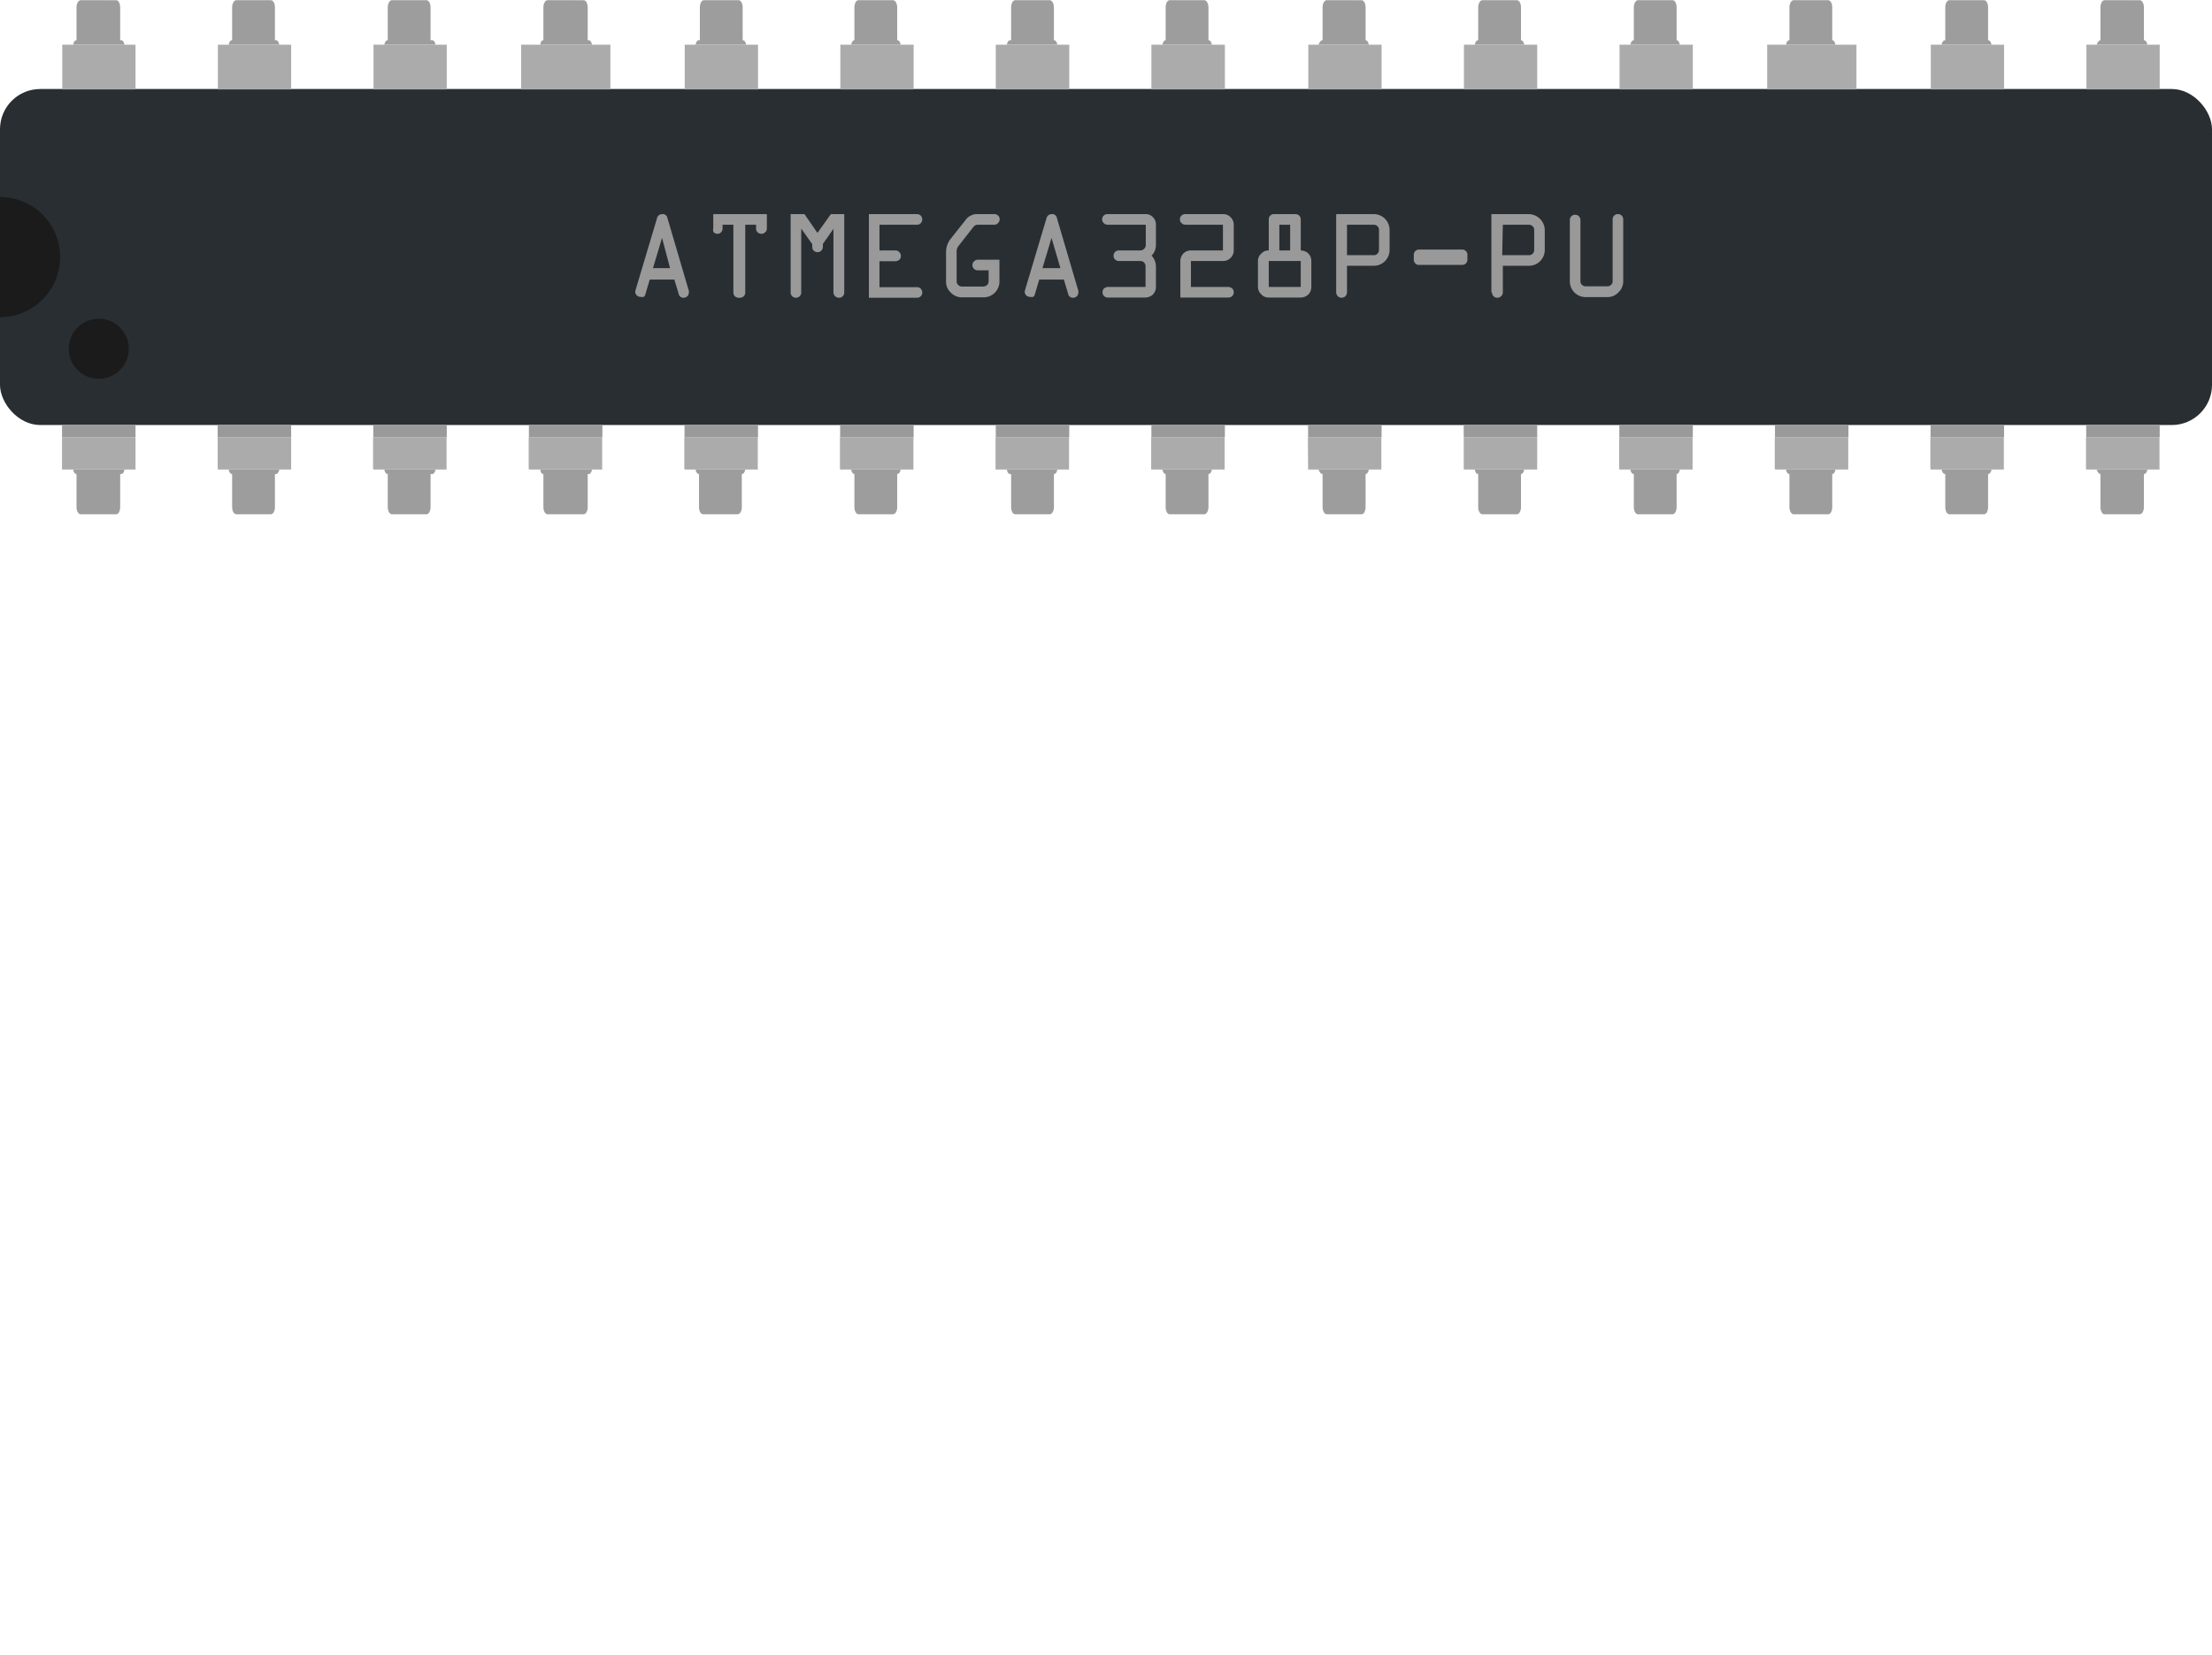 <?xml version="1.0" ?><svg height="27.02mm" viewBox="0 0 102.34 76.58" width="36.1mm" xmlns="http://www.w3.org/2000/svg">
  <title>ATMEGA328P-PU</title>
  <g data-name="Layer 2" id="Layer_2">
    <rect height="15.55" rx="1.86" ry="1.86" style="fill: #292e32" transform="translate(102.34 23.78) rotate(180)" width="102.34" y="4.12"/>
    <path d="M2.78,11.89A2.77,2.77,0,0,0,0,9.11v5.56A2.78,2.78,0,0,0,2.78,11.89Z" style="fill: #1b1b1b"/>
    <g>
      <path d="M29.4,13.43l1-3.35a.24.24,0,0,1,.24-.18.21.21,0,0,1,.23.15l1,3.4a.2.2,0,0,1,0,.07.24.24,0,0,1-.07.18.26.26,0,0,1-.16.07.22.22,0,0,1-.24-.18l-.2-.66H30.06l-.21.71a.18.18,0,0,1-.07.09.37.37,0,0,1-.14,0,.25.25,0,0,1-.18-.07.24.24,0,0,1-.07-.18A.28.28,0,0,1,29.4,13.43ZM30.63,11l-.42,1.4H31Z" style="fill: #999"/>
      <path d="M33,10.56V9.9h2.48v.67a.21.21,0,0,1-.08.17.22.22,0,0,1-.17.07.24.24,0,0,1-.18-.07.22.22,0,0,1-.07-.17v-.18h-.5v3.13a.24.24,0,0,1-.07.18.26.26,0,0,1-.17.07A.29.29,0,0,1,34,13.7a.24.24,0,0,1-.07-.18V10.39h-.5v.17a.24.24,0,0,1-.41.18A.25.25,0,0,1,33,10.56Z" style="fill: #999"/>
      <path d="M37.58,11.42v-.13l-.51-.72v2.95a.24.24,0,0,1-.07.18.26.26,0,0,1-.17.07.24.24,0,0,1-.25-.25V9.9h.64l.6.87.62-.87h.62v3.62a.24.24,0,0,1-.25.25.26.26,0,0,1-.17-.07.25.25,0,0,1-.08-.18V10.58l-.49.7v.14a.28.28,0,0,1-.07.17.24.24,0,0,1-.18.07.24.24,0,0,1-.24-.24Z" style="fill: #999"/>
      <path d="M42.42,10.39H40.69v1.19h.74a.25.25,0,0,1,.18.08.26.26,0,0,1,.07.17.24.24,0,0,1-.07.18.29.29,0,0,1-.18.07h-.74v1.2h1.73a.24.24,0,0,1,.18.07.28.28,0,0,1,.07.17.24.24,0,0,1-.25.25H40.2V9.9h2.22a.24.24,0,0,1,.18.07.29.29,0,0,1,.07.18.28.28,0,0,1-.07.17A.24.24,0,0,1,42.42,10.39Z" style="fill: #999"/>
      <path d="M45.22,9.9H46a.24.24,0,0,1,.18.07.22.22,0,0,1,.07.17.25.25,0,0,1-.08.18.23.23,0,0,1-.17.07h-.77a.26.26,0,0,0-.2.11l-.69.88a.43.43,0,0,0-.08.29V13a.24.24,0,0,0,.07.18.26.26,0,0,0,.17.07h1a.28.28,0,0,0,.17-.07.24.24,0,0,0,.07-.18V12.5h-.5a.24.24,0,0,1-.18-.07.24.24,0,0,1,0-.34.25.25,0,0,1,.18-.08h1v1a.73.73,0,0,1-.73.74h-1a.69.69,0,0,1-.52-.22.67.67,0,0,1-.22-.52V11.68a1,1,0,0,1,.2-.62l.72-.91a.58.58,0,0,1,.22-.18A.59.59,0,0,1,45.22,9.9Z" style="fill: #999"/>
      <path d="M47.42,13.43l1-3.35a.24.24,0,0,1,.24-.18.21.21,0,0,1,.23.15l1,3.4a.2.2,0,0,1,0,.07.24.24,0,0,1-.07.18.24.24,0,0,1-.16.07.22.22,0,0,1-.24-.18l-.2-.66H48.08l-.21.71a.18.18,0,0,1-.07.09.37.37,0,0,1-.14,0,.25.25,0,0,1-.18-.07.24.24,0,0,1-.07-.18A.28.28,0,0,1,47.42,13.43ZM48.65,11l-.42,1.4h.83Z" style="fill: #999"/>
      <path d="M53.48,10.39v.91a.7.7,0,0,1-.2.52.76.76,0,0,1,.2.5v.95a.5.5,0,0,1-.14.35.52.52,0,0,1-.35.14H51.26a.24.24,0,0,1-.18-.07.22.22,0,0,1-.07-.17.24.24,0,0,1,.07-.18.29.29,0,0,1,.18-.07H53v-.95a.24.24,0,0,0-.07-.18.23.23,0,0,0-.17-.07h-1a.26.26,0,0,1-.17-.07.24.24,0,0,1-.07-.18.24.24,0,0,1,.24-.24h1a.26.26,0,0,0,.17-.07.25.25,0,0,0,.08-.18v-.94H51.24a.25.25,0,0,1-.18-.08.24.24,0,0,1-.07-.17.26.26,0,0,1,.07-.17.24.24,0,0,1,.18-.07H53a.44.44,0,0,1,.34.14A.47.47,0,0,1,53.48,10.39Z" style="fill: #999"/>
      <path d="M56.83,13.76H54.61V12.07a.52.52,0,0,1,.14-.35.5.5,0,0,1,.35-.14h1.48V10.39H54.84a.25.25,0,0,1-.18-.08.21.21,0,0,1-.07-.17.22.22,0,0,1,.07-.17.24.24,0,0,1,.18-.07h1.74a.45.45,0,0,1,.35.14.47.47,0,0,1,.15.35v1.19a.47.47,0,0,1-.15.35.48.48,0,0,1-.35.14H55.1v1.2h1.73a.29.29,0,0,1,.18.07.24.24,0,0,1,.07.18.22.22,0,0,1-.07.17A.24.24,0,0,1,56.83,13.76Z" style="fill: #999"/>
      <path d="M58.2,13.27v-1.2a.45.45,0,0,1,.15-.34.45.45,0,0,1,.35-.15V10.14a.22.22,0,0,1,.07-.17.21.21,0,0,1,.17-.07h1a.24.24,0,0,1,.24.24v1.44a.52.52,0,0,1,.35.14.5.5,0,0,1,.14.35v1.2a.5.5,0,0,1-.14.35.52.52,0,0,1-.35.14H58.7a.45.45,0,0,1-.35-.15A.48.48,0,0,1,58.2,13.27Zm.5-1.2v1.2h1.48v-1.2Zm.49-1.68v1.19h.5V10.39Z" style="fill: #999"/>
      <path d="M61.82,13.52V9.9h1.74a.73.73,0,0,1,.73.74v.91a.73.73,0,0,1-.73.74H62.32v1.23a.25.25,0,1,1-.5,0Zm.5-1.72h1.24a.22.22,0,0,0,.17-.07.24.24,0,0,0,.07-.18v-.91a.24.24,0,0,0-.07-.18.26.26,0,0,0-.17-.07H62.32Z" style="fill: #999"/>
      <path d="M67.89,11.82V12a.24.24,0,0,1-.07.18.23.23,0,0,1-.17.07h-2a.22.22,0,0,1-.17-.07.24.24,0,0,1-.07-.18v-.21a.24.24,0,0,1,.07-.18.26.26,0,0,1,.17-.07h2a.23.23,0,0,1,.17.07A.23.23,0,0,1,67.89,11.82Z" style="fill: #999"/>
      <path d="M69,13.52V9.9h1.74a.75.75,0,0,1,.73.74v.91a.73.73,0,0,1-.73.74H69.53v1.23a.25.25,0,0,1-.08.18.24.24,0,0,1-.17.07.24.24,0,0,1-.25-.25Zm.5-1.72h1.24a.23.23,0,0,0,.17-.07.24.24,0,0,0,.07-.18v-.91a.24.24,0,0,0-.07-.18.28.28,0,0,0-.17-.07H69.53Z" style="fill: #999"/>
      <path d="M72.63,13V10.15A.24.24,0,0,1,72.7,10a.23.23,0,0,1,.17-.07.24.24,0,0,1,.18.07.28.28,0,0,1,.07.17V13a.22.22,0,0,0,.07.17.23.23,0,0,0,.17.07h1a.24.24,0,0,0,.18-.07.21.21,0,0,0,.07-.17V10.15a.24.24,0,0,1,.07-.18.23.23,0,0,1,.17-.07.24.24,0,0,1,.25.25V13a.7.7,0,0,1-.22.52.69.69,0,0,1-.52.22h-1a.73.73,0,0,1-.73-.74Z" style="fill: #999"/>
    </g>
    <circle cx="4.57" cy="16.13" r="1.39" style="fill: #1b1b1b"/>
  </g>
  <g data-name="Layer 3" id="Layer_3">
    <path d="M3.54,1.85h0V.33c0-.18.09-.33.19-.33H5.38c.1,0,.18.15.18.33V1.85h.05c.07,0,.13.09.15.21H3.39C3.4,1.94,3.46,1.85,3.54,1.85Z" style="fill: #9d9d9e"/>
    <path d="M6.27,4.13V2.06H2.88s0,0,0,.07v2Z" style="fill: #ababab"/>
    <path d="M17.94,1.85h0V.33c0-.18.09-.33.19-.33h1.6c.11,0,.19.15.19.33V1.85H20c.07,0,.13.09.15.21H17.78C17.8,1.94,17.86,1.85,17.94,1.85Z" style="fill: #9d9d9e"/>
    <path d="M20.67,4.13v-2a.17.17,0,0,0,0-.07H17.28a.17.17,0,0,0,0,.07v2Z" style="fill: #ababab"/>
    <path d="M10.74,1.85h0V.33c0-.18.09-.33.19-.33h1.6c.11,0,.19.15.19.33V1.85h.05c.07,0,.13.09.15.21H10.58C10.6,1.94,10.66,1.85,10.74,1.85Z" style="fill: #9d9d9e"/>
    <path d="M13.47,4.13V2.06H10.08s0,0,0,.07v2Z" style="fill: #ababab"/>
    <path d="M25.14,1.85h0V.33c0-.18.09-.33.19-.33H27c.11,0,.19.15.19.33V1.85h.05c.07,0,.13.09.15.21H25C25,1.94,25.06,1.85,25.14,1.85Z" style="fill: #9d9d9e"/>
    <path d="M28.24,4.13v-2a.17.17,0,0,0,0-.07H24.11a.17.17,0,0,0,0,.07v2Z" style="fill: #ababab"/>
    <path d="M32.33,1.85h.05V.33c0-.18.08-.33.19-.33h1.6c.11,0,.19.15.19.33V1.85h0c.08,0,.14.09.16.21H32.18C32.2,1.94,32.26,1.85,32.33,1.85Z" style="fill: #9d9d9e"/>
    <path d="M35.07,4.13v-2a.17.17,0,0,0,0-.07H31.68a.17.17,0,0,0,0,.07v2Z" style="fill: #ababab"/>
    <path d="M39.53,1.85h0V.33c0-.18.08-.33.19-.33h1.6c.1,0,.19.15.19.33V1.85h0c.08,0,.14.09.16.21H39.38C39.4,1.94,39.46,1.85,39.53,1.85Z" style="fill: #9d9d9e"/>
    <path d="M42.27,4.13v-2a.17.17,0,0,0,0-.07H38.88a.17.17,0,0,0,0,.07v2Z" style="fill: #ababab"/>
    <path d="M46.73,1.85h.05V.33c0-.18.08-.33.19-.33h1.6c.1,0,.19.15.19.33V1.85h0c.08,0,.14.09.16.21H46.58C46.6,1.94,46.66,1.85,46.73,1.85Z" style="fill: #9d9d9e"/>
    <path d="M49.47,4.13v-2a.17.17,0,0,0,0-.07H46.07V4.13Z" style="fill: #ababab"/>
    <path d="M53.93,1.85h0V.33c0-.18.08-.33.18-.33h1.61c.1,0,.19.15.19.33V1.85h0c.08,0,.14.09.16.21H53.78C53.8,1.94,53.86,1.85,53.93,1.85Z" style="fill: #9d9d9e"/>
    <path d="M56.67,4.13v-2s0,0,0-.07H53.27V4.13Z" style="fill: #ababab"/>
    <path d="M3.54,21.93h0v1.53c0,.18.09.33.19.33H5.38c.1,0,.18-.15.18-.33V21.93h.05c.07,0,.13-.09.15-.21H3.39C3.4,21.84,3.46,21.93,3.54,21.93Z" style="fill: #9d9d9e"/>
    <rect height="0.56" style="fill: #9a9a9b" width="3.4" x="2.87" y="19.66"/>
    <path d="M2.87,21.66s0,0,0,.06H6.27v-1.5H2.87Z" style="fill: #ababab"/>
    <path d="M10.74,21.93h0v1.53c0,.18.09.33.19.33h1.6c.11,0,.19-.15.19-.33V21.93h.05c.07,0,.13-.09.15-.21H10.58C10.6,21.84,10.66,21.93,10.74,21.93Z" style="fill: #9d9d9e"/>
    <rect height="0.56" style="fill: #9a9a9b" width="3.4" x="10.07" y="19.66"/>
    <path d="M10.08,21.72h3.39v-1.5h-3.4v1.44S10.08,21.7,10.08,21.72Z" style="fill: #ababab"/>
    <path d="M17.94,21.93h0v1.53c0,.18.09.33.19.33h1.6c.11,0,.19-.15.19-.33V21.93H20c.07,0,.13-.09.15-.21H17.78C17.8,21.84,17.86,21.93,17.94,21.93Z" style="fill: #9d9d9e"/>
    <rect height="0.56" style="fill: #9a9a9b" width="3.4" x="17.27" y="19.66"/>
    <path d="M17.28,21.72h3.38a.13.13,0,0,0,0-.06V20.22h-3.4v1.44A.13.13,0,0,0,17.28,21.72Z" style="fill: #ababab"/>
    <path d="M25.14,21.93h0v1.53c0,.18.09.33.19.33H27c.11,0,.19-.15.19-.33V21.93h.05c.07,0,.13-.09.15-.21H25C25,21.84,25.06,21.93,25.14,21.93Z" style="fill: #9d9d9e"/>
    <rect height="0.56" style="fill: #9a9a9b" width="3.4" x="24.47" y="19.66"/>
    <path d="M24.48,21.72h3.38a.13.13,0,0,0,0-.06V20.22h-3.4v1.44A.13.13,0,0,0,24.48,21.72Z" style="fill: #ababab"/>
    <path d="M32.34,21.93h0v1.53c0,.18.08.33.19.33h1.6c.11,0,.19-.15.19-.33V21.93h0c.08,0,.14-.09.16-.21H32.18C32.2,21.84,32.26,21.93,32.34,21.93Z" style="fill: #9d9d9e"/>
    <path d="M31.68,21.72h3.38a.13.13,0,0,0,0-.06V20.22h-3.4v1.44A.13.13,0,0,0,31.68,21.72Z" style="fill: #ababab"/>
    <rect height="0.56" style="fill: #9a9a9b" width="3.4" x="31.67" y="19.66"/>
    <path d="M39.53,21.93h0v1.53c0,.18.08.33.19.33h1.6c.1,0,.19-.15.19-.33V21.93h0c.08,0,.14-.09.16-.21H39.38C39.4,21.84,39.46,21.93,39.53,21.93Z" style="fill: #9d9d9e"/>
    <rect height="0.56" style="fill: #9a9a9b" width="3.4" x="38.87" y="19.66"/>
    <path d="M38.88,21.72h3.38a.13.13,0,0,0,0-.06V20.22h-3.4v1.44A.13.13,0,0,0,38.88,21.72Z" style="fill: #ababab"/>
    <path d="M46.73,21.93h.05v1.53c0,.18.08.33.19.33h1.6c.1,0,.19-.15.19-.33V21.93h0c.08,0,.14-.09.16-.21H46.58C46.6,21.84,46.66,21.93,46.73,21.93Z" style="fill: #9d9d9e"/>
    <path d="M46.07,21.72h3.39a.13.13,0,0,0,0-.06V20.22h-3.4v1.5Z" style="fill: #ababab"/>
    <rect height="0.56" style="fill: #9a9a9b" width="3.4" x="46.07" y="19.66"/>
    <path d="M53.93,21.93h0v1.53c0,.18.08.33.18.33h1.61c.1,0,.19-.15.19-.33V21.93h0c.08,0,.14-.09.16-.21H53.78C53.8,21.84,53.86,21.93,53.93,21.93Z" style="fill: #9d9d9e"/>
    <path d="M53.27,21.72h3.39s0,0,0-.06V20.22h-3.4v1.5Z" style="fill: #ababab"/>
    <rect height="0.56" style="fill: #9a9a9b" width="3.4" x="53.27" y="19.66"/>
    <path d="M61.19,1.85h0V.33c0-.18.09-.33.19-.33H63c.1,0,.18.15.18.33V1.85h0c.07,0,.13.09.15.21H61C61.05,1.94,61.11,1.85,61.19,1.85Z" style="fill: #9d9d9e"/>
    <path d="M63.92,4.13V2.06H60.53s0,0,0,.07v2Z" style="fill: #ababab"/>
    <path d="M75.59,1.85h0V.33c0-.18.09-.33.19-.33h1.6c.11,0,.19.15.19.33V1.85h0c.07,0,.13.09.15.21H75.43C75.45,1.94,75.51,1.85,75.59,1.85Z" style="fill: #9d9d9e"/>
    <path d="M78.32,4.13v-2a.17.17,0,0,0,0-.07H74.93a.17.17,0,0,0,0,.07v2Z" style="fill: #ababab"/>
    <path d="M68.39,1.85h0V.33c0-.18.09-.33.19-.33h1.6c.11,0,.19.15.19.33V1.85h0c.07,0,.13.09.15.21H68.23C68.25,1.94,68.31,1.85,68.39,1.85Z" style="fill: #9d9d9e"/>
    <path d="M71.12,4.13V2.06H67.73s0,0,0,.07v2Z" style="fill: #ababab"/>
    <path d="M82.79,1.85h0V.33c0-.18.09-.33.19-.33h1.6c.11,0,.19.15.19.33V1.85h0c.07,0,.13.09.15.21H82.63C82.65,1.94,82.71,1.85,82.79,1.85Z" style="fill: #9d9d9e"/>
    <path d="M85.89,4.13v-2a.17.17,0,0,0,0-.07H81.76a.17.17,0,0,0,0,.07v2Z" style="fill: #ababab"/>
    <path d="M90,1.85h0V.33c0-.18.08-.33.19-.33h1.6c.11,0,.19.15.19.33V1.85h0c.08,0,.14.09.16.21H89.83C89.85,1.94,89.91,1.85,90,1.85Z" style="fill: #9d9d9e"/>
    <path d="M92.72,4.13v-2a.17.17,0,0,0,0-.07H89.33a.17.17,0,0,0,0,.07v2Z" style="fill: #ababab"/>
    <path d="M97.18,1.85h0V.33c0-.18.08-.33.19-.33H99c.1,0,.19.15.19.33V1.85h0c.08,0,.14.09.16.21H97C97.05,1.94,97.11,1.85,97.18,1.85Z" style="fill: #9d9d9e"/>
    <path d="M99.92,4.13v-2a.17.17,0,0,0,0-.07H96.53a.17.17,0,0,0,0,.07v2Z" style="fill: #ababab"/>
    <path d="M61.19,21.93h0v1.53c0,.18.09.33.19.33H63c.1,0,.18-.15.18-.33V21.93h0c.07,0,.13-.09.15-.21H61C61.05,21.84,61.11,21.93,61.19,21.93Z" style="fill: #9d9d9e"/>
    <rect height="0.56" style="fill: #9a9a9b" width="3.4" x="60.52" y="19.66"/>
    <path d="M60.52,21.66s0,0,0,.06h3.39v-1.5h-3.4Z" style="fill: #ababab"/>
    <path d="M68.39,21.93h0v1.53c0,.18.09.33.19.33h1.6c.11,0,.19-.15.19-.33V21.93h0c.07,0,.13-.09.15-.21H68.23C68.25,21.84,68.31,21.93,68.39,21.93Z" style="fill: #9d9d9e"/>
    <rect height="0.56" style="fill: #9a9a9b" width="3.4" x="67.72" y="19.66"/>
    <path d="M67.73,21.72h3.39v-1.5h-3.4v1.44S67.73,21.7,67.73,21.72Z" style="fill: #ababab"/>
    <path d="M75.59,21.93h0v1.53c0,.18.09.33.19.33h1.6c.11,0,.19-.15.19-.33V21.93h0c.07,0,.13-.09.15-.21H75.43C75.45,21.84,75.51,21.93,75.59,21.93Z" style="fill: #9d9d9e"/>
    <rect height="0.56" style="fill: #9a9a9b" width="3.4" x="74.92" y="19.66"/>
    <path d="M74.93,21.72h3.38a.13.13,0,0,0,0-.06V20.22h-3.4v1.44A.13.13,0,0,0,74.93,21.72Z" style="fill: #ababab"/>
    <path d="M82.79,21.93h0v1.53c0,.18.09.33.19.33h1.6c.11,0,.19-.15.19-.33V21.93h0c.07,0,.13-.09.15-.21H82.63C82.65,21.84,82.71,21.93,82.79,21.93Z" style="fill: #9d9d9e"/>
    <rect height="0.56" style="fill: #9a9a9b" width="3.4" x="82.12" y="19.66"/>
    <path d="M82.13,21.72h3.38a.13.13,0,0,0,0-.06V20.22h-3.4v1.44A.13.13,0,0,0,82.13,21.72Z" style="fill: #ababab"/>
    <path d="M90,21.93h0v1.53c0,.18.08.33.19.33h1.6c.11,0,.19-.15.19-.33V21.93h0c.08,0,.14-.09.16-.21H89.83C89.85,21.84,89.91,21.93,90,21.93Z" style="fill: #9d9d9e"/>
    <path d="M89.33,21.72h3.38a.13.13,0,0,0,0-.06V20.22h-3.4v1.44A.13.13,0,0,0,89.33,21.72Z" style="fill: #ababab"/>
    <rect height="0.56" style="fill: #9a9a9b" width="3.4" x="89.32" y="19.66"/>
    <path d="M97.18,21.93h0v1.53c0,.18.08.33.19.33H99c.1,0,.19-.15.19-.33V21.93h0c.08,0,.14-.09.16-.21H97C97.05,21.84,97.11,21.93,97.18,21.93Z" style="fill: #9d9d9e"/>
    <rect height="0.56" style="fill: #9a9a9b" width="3.4" x="96.52" y="19.66"/>
    <path d="M96.53,21.72h3.38a.13.13,0,0,0,0-.06V20.22h-3.4v1.44A.13.13,0,0,0,96.53,21.72Z" style="fill: #ababab"/>
  </g>
  <g id="Connectors">
    <rect data-cir-type="male" height="1.83" id="circuitoCon_9" style="fill: none" width="1.98" x="97.24"/>
    <rect data-cir-type="male" height="1.83" id="circuitoCon_10" style="fill: none" width="1.98" x="90.03"/>
    <rect data-cir-type="male" height="1.83" id="circuitoCon_11" style="fill: none" width="1.98" x="82.82"/>
    <rect data-cir-type="male" height="1.83" id="circuitoCon_12" style="fill: none" width="1.98" x="75.6"/>
    <rect data-cir-type="male" height="1.83" id="circuitoCon_13" style="fill: none" width="1.98" x="68.39"/>
    <rect data-cir-type="male" height="1.83" id="circuitoCon_AVCC" style="fill: none" width="1.98" x="61.18"/>
    <rect data-cir-type="male" height="1.83" id="circuitoCon_AREF" style="fill: none" width="1.98" x="53.96"/>
    <rect data-cir-type="male" height="1.83" id="circuitoCon_GND2" style="fill: none" width="1.98" x="46.75"/>
    <rect data-cir-type="male" height="1.83" id="circuitoCon_A0" style="fill: none" width="1.98" x="39.54"/>
    <rect data-cir-type="male" height="1.83" id="circuitoCon_A1" style="fill: none" width="1.98" x="32.32"/>
    <rect data-cir-type="male" height="1.83" id="circuitoCon_A2" style="fill: none" width="1.98" x="25.11"/>
    <rect data-cir-type="male" height="1.83" id="circuitoCon_A3" style="fill: none" width="1.98" x="17.9"/>
    <rect data-cir-type="male" height="1.83" id="circuitoCon_A4" style="fill: none" width="1.98" x="10.68"/>
    <rect data-cir-type="male" height="1.83" id="circuitoCon_A5" style="fill: none" width="1.98" x="3.47"/>
    <rect data-cir-type="male" height="1.83" id="circuitoCon_8" style="fill: none" width="1.98" x="97.24" y="21.95"/>
    <rect data-cir-type="male" height="1.83" id="circuitoCon_7" style="fill: none" width="1.98" x="90.03" y="21.95"/>
    <rect data-cir-type="male" height="1.83" id="circuitoCon_6" style="fill: none" width="1.98" x="82.82" y="21.95"/>
    <rect data-cir-type="male" height="1.83" id="circuitoCon_5" style="fill: none" width="1.98" x="75.6" y="21.95"/>
    <rect height="1.83" id="circuitoCon__XTAL2" style="fill: none" width="1.98" x="68.39" y="21.95"/>
    <rect data-cir-type="male" height="1.83" id="circuitoCon_XTAL1" style="fill: none" width="1.98" x="61.18" y="21.95"/>
    <rect data-cir-type="male" height="1.83" id="circuitoCon_GND" style="fill: none" width="1.98" x="53.96" y="21.95"/>
    <rect data-cir-type="male" height="1.83" id="circuitoCon_VCC" style="fill: none" width="1.98" x="46.75" y="21.95"/>
    <rect data-cir-type="male" height="1.83" id="circuitoCon_4" style="fill: none" width="1.98" x="39.54" y="21.95"/>
    <rect data-cir-type="male" height="1.83" id="circuitoCon_3" style="fill: none" width="1.98" x="32.32" y="21.95"/>
    <rect data-cir-type="male" height="1.83" id="circuitoCon_2" style="fill: none" width="1.98" x="25.11" y="21.95"/>
    <rect data-cir-type="male" height="1.83" id="circuitoCon_TXD" style="fill: none" width="1.98" x="17.9" y="21.95"/>
    <rect data-cir-type="male" height="1.83" id="circuitoCon_RXD" style="fill: none" width="1.98" x="10.68" y="21.95"/>
    <rect data-cir-type="male" height="1.83" id="circuitoCon_RESET" style="fill: none" width="1.98" x="3.47" y="21.95"/>
    <rect height="5.13" id="circuitoCon_FTDI" style="fill: none" width="47.09" y="100.45"/>
  </g>
</svg>